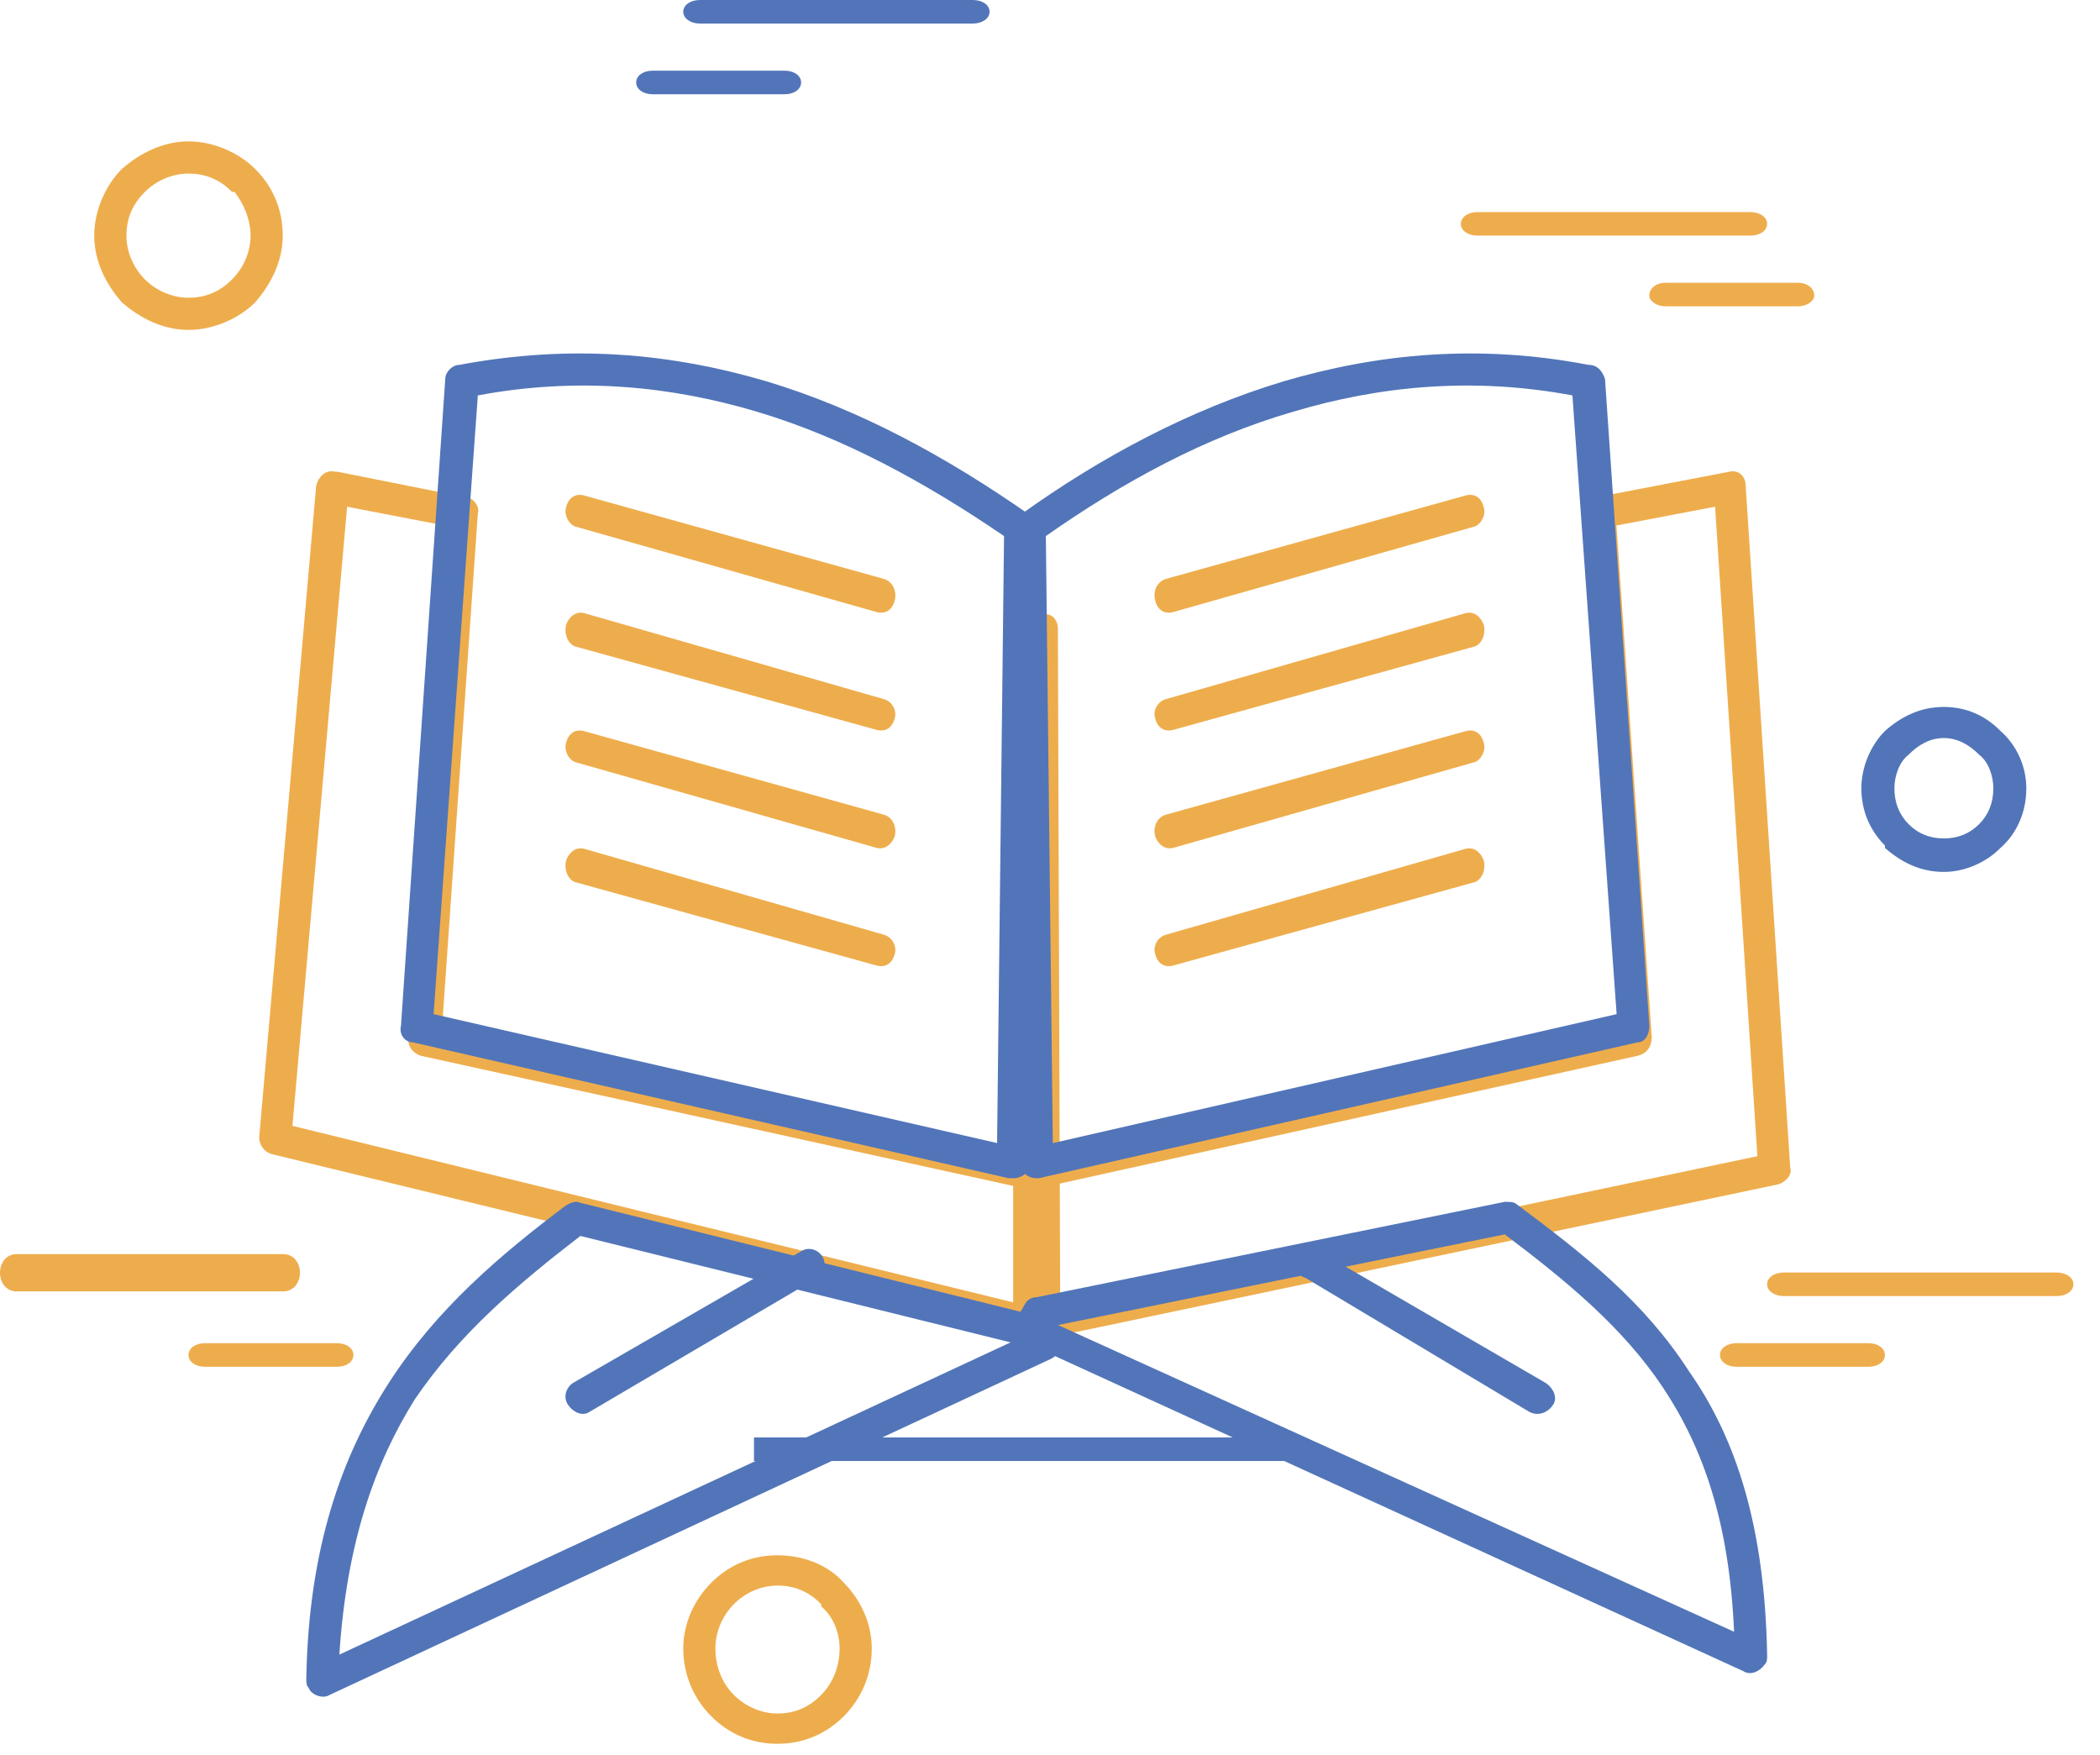 <?xml version="1.0" encoding="utf-8" ?>
<svg xmlns="http://www.w3.org/2000/svg" xmlns:xlink="http://www.w3.org/1999/xlink" width="79" height="66">
	<defs>
		<clipPath id="clip_0">
			<rect x="-681" y="-616" width="1440" height="4203" clip-rule="evenodd"/>
		</clipPath>
	</defs>
	<g clip-path="url(#clip_0)">
		<path fill="rgb(238,173,76)" stroke="none" transform="translate(25.704 58.5)" d="M6.054 1.049C5.446 0.35 4.496 0 3.545 0C2.591 0 1.728 0.35 1.037 1.049C0.431 1.664 0 2.539 0 3.5C0 4.552 0.431 5.428 1.037 6.039C1.728 6.738 2.591 7.091 3.545 7.091C4.496 7.091 5.363 6.738 6.054 6.039C6.659 5.428 7.091 4.552 7.091 3.5C7.091 2.539 6.659 1.664 6.054 1.049ZM3.545 1.14C4.237 1.14 4.755 1.399 5.19 1.839L5.19 1.924C5.619 2.277 5.881 2.888 5.881 3.5C5.881 4.203 5.619 4.813 5.19 5.252C4.755 5.689 4.237 5.952 3.545 5.952C2.938 5.952 2.336 5.689 1.901 5.252C1.468 4.813 1.209 4.203 1.209 3.5C1.209 2.888 1.468 2.277 1.901 1.839C2.336 1.399 2.938 1.14 3.545 1.14Z" fill-rule="evenodd"/>
	</g>
	<defs>
		<clipPath id="clip_1">
			<rect x="-681" y="-616" width="1440" height="4203" clip-rule="evenodd"/>
		</clipPath>
	</defs>
	<g clip-path="url(#clip_1)">
		<path fill="rgb(238,173,76)" stroke="none" transform="translate(3.545 5.318)" d="M6.054 1.037C5.449 0.433 4.496 0 3.546 0C2.595 0 1.731 0.433 1.04 1.037C0.431 1.644 0 2.595 0 3.545C0 4.499 0.431 5.363 1.04 6.054C1.731 6.659 2.595 7.091 3.546 7.091C4.496 7.091 5.449 6.659 6.054 6.054C6.659 5.363 7.091 4.499 7.091 3.545C7.091 2.595 6.746 1.728 6.054 1.037ZM3.546 1.211C4.239 1.211 4.759 1.472 5.187 1.901L5.277 1.901C5.622 2.336 5.881 2.941 5.881 3.545C5.881 4.151 5.622 4.754 5.187 5.19C4.759 5.619 4.239 5.881 3.546 5.881C2.941 5.881 2.332 5.619 1.904 5.19C1.469 4.754 1.212 4.151 1.212 3.545C1.212 2.854 1.469 2.336 1.904 1.901C2.332 1.472 2.941 1.211 3.546 1.211Z" fill-rule="evenodd"/>
	</g>
	<defs>
		<clipPath id="clip_2">
			<rect x="-681" y="-616" width="1440" height="4203" clip-rule="evenodd"/>
		</clipPath>
	</defs>
	<g clip-path="url(#clip_2)">
		<path fill="rgb(238,173,76)" stroke="none" transform="translate(54.955 7.977)" d="M0.63 0.886C0.27 0.886 0 0.697 0 0.443C0 0.19 0.27 0 0.63 0L10.893 0C11.252 0 11.523 0.19 11.523 0.443C11.523 0.697 11.252 0.886 10.893 0.886L0.63 0.886Z"/>
	</g>
	<defs>
		<clipPath id="clip_3">
			<rect x="-681" y="-616" width="1440" height="4203" clip-rule="evenodd"/>
		</clipPath>
	</defs>
	<g clip-path="url(#clip_3)">
		<path fill="rgb(238,173,76)" stroke="none" transform="translate(62.045 10.636)" d="M0.611 0.886C0.262 0.886 0 0.682 0 0.479C0 0.207 0.262 0 0.611 0L5.593 0C5.943 0 6.205 0.207 6.205 0.479C6.205 0.682 5.943 0.886 5.593 0.886L0.611 0.886Z"/>
	</g>
	<defs>
		<clipPath id="clip_4">
			<rect x="-681" y="-616" width="1440" height="4203" clip-rule="evenodd"/>
		</clipPath>
	</defs>
	<g clip-path="url(#clip_4)">
		<path fill="rgb(238,173,76)" stroke="none" transform="translate(-6.10352e-05 47.172)" d="M0.616 1.402C0.265 1.402 0 1.102 0 0.701C0 0.3 0.265 0 0.616 0L10.665 0C11.016 0 11.284 0.3 11.284 0.701C11.284 1.102 11.016 1.402 10.665 1.402L0.616 1.402Z"/>
	</g>
	<defs>
		<clipPath id="clip_5">
			<rect x="-681" y="-616" width="1440" height="4203" clip-rule="evenodd"/>
		</clipPath>
	</defs>
	<g clip-path="url(#clip_5)">
		<path fill="rgb(238,173,76)" stroke="none" transform="translate(7.091 50.523)" d="M0.614 0.886C0.262 0.886 0 0.696 0 0.444C0 0.191 0.262 0 0.614 0L5.593 0C5.943 0 6.205 0.191 6.205 0.444C6.205 0.696 5.943 0.886 5.593 0.886L0.614 0.886Z"/>
	</g>
	<defs>
		<clipPath id="clip_6">
			<rect x="-681" y="-616" width="1440" height="4203" clip-rule="evenodd"/>
		</clipPath>
	</defs>
	<g clip-path="url(#clip_6)">
		<path fill="rgb(238,173,76)" stroke="none" transform="translate(66.477 47.864)" d="M10.89 0C11.251 0 11.523 0.19 11.523 0.443C11.523 0.696 11.251 0.886 10.89 0.886L0.63 0.886C0.27 0.886 0 0.696 0 0.443C0 0.19 0.27 0 0.63 0L10.89 0Z"/>
	</g>
	<defs>
		<clipPath id="clip_7">
			<rect x="-681" y="-616" width="1440" height="4203" clip-rule="evenodd"/>
		</clipPath>
	</defs>
	<g clip-path="url(#clip_7)">
		<path fill="rgb(238,173,76)" stroke="none" transform="translate(64.704 50.523)" d="M5.593 0C5.942 0 6.205 0.191 6.205 0.444C6.205 0.697 5.942 0.886 5.593 0.886L0.614 0.886C0.265 0.886 0 0.697 0 0.444C0 0.191 0.265 0 0.614 0L5.593 0Z"/>
	</g>
	<defs>
		<clipPath id="clip_8">
			<rect x="-681" y="-616" width="1440" height="4203" clip-rule="evenodd"/>
		</clipPath>
	</defs>
	<g clip-path="url(#clip_8)">
		<path fill="rgb(238,173,76)" stroke="none" transform="translate(21.273 18.614)" d="M0.362 1.189C0.11 1.096 -0.061 0.739 0.021 0.47C0.11 0.113 0.362 -0.067 0.702 0.023L11.959 3.156C12.3 3.246 12.471 3.604 12.389 3.962C12.3 4.319 12.045 4.5 11.704 4.408L0.362 1.189Z"/>
	</g>
	<defs>
		<clipPath id="clip_9">
			<rect x="-681" y="-616" width="1440" height="4203" clip-rule="evenodd"/>
		</clipPath>
	</defs>
	<g clip-path="url(#clip_9)">
		<path fill="rgb(238,173,76)" stroke="none" transform="translate(21.273 23.045)" d="M0.362 1.27C0.11 1.183 -0.061 0.826 0.021 0.467C0.11 0.196 0.362 -0.07 0.702 0.017L11.959 3.247C12.3 3.333 12.471 3.691 12.389 3.963C12.3 4.322 12.045 4.499 11.704 4.408L0.362 1.27Z"/>
	</g>
	<defs>
		<clipPath id="clip_10">
			<rect x="-681" y="-616" width="1440" height="4203" clip-rule="evenodd"/>
		</clipPath>
	</defs>
	<g clip-path="url(#clip_10)">
		<path fill="rgb(238,173,76)" stroke="none" transform="translate(21.273 27.477)" d="M0.362 1.188C0.11 1.098 -0.061 0.74 0.021 0.472C0.11 0.113 0.362 -0.069 0.702 0.024L11.959 3.161C12.3 3.246 12.471 3.608 12.389 3.967C12.3 4.235 12.045 4.503 11.704 4.415L0.362 1.188Z"/>
	</g>
	<defs>
		<clipPath id="clip_11">
			<rect x="-681" y="-616" width="1440" height="4203" clip-rule="evenodd"/>
		</clipPath>
	</defs>
	<g clip-path="url(#clip_11)">
		<path fill="rgb(238,173,76)" stroke="none" transform="translate(21.273 31.909)" d="M0.362 1.271C0.11 1.184 -0.061 0.826 0.021 0.465C0.11 0.197 0.362 -0.072 0.702 0.017L11.959 3.243C12.3 3.332 12.471 3.691 12.389 3.963C12.3 4.32 12.045 4.5 11.704 4.408L0.362 1.271Z"/>
	</g>
	<defs>
		<clipPath id="clip_12">
			<rect x="-681" y="-616" width="1440" height="4203" clip-rule="evenodd"/>
		</clipPath>
	</defs>
	<g clip-path="url(#clip_12)">
		<path fill="rgb(238,173,76)" stroke="none" transform="translate(43.432 18.614)" d="M11.705 0.023C12.047 -0.067 12.301 0.113 12.387 0.47C12.472 0.74 12.301 1.096 12.047 1.189L0.703 4.408C0.362 4.5 0.107 4.319 0.022 3.961C-0.064 3.604 0.107 3.246 0.447 3.156L11.705 0.023Z"/>
	</g>
	<defs>
		<clipPath id="clip_13">
			<rect x="-681" y="-616" width="1440" height="4203" clip-rule="evenodd"/>
		</clipPath>
	</defs>
	<g clip-path="url(#clip_13)">
		<path fill="rgb(238,173,76)" stroke="none" transform="translate(43.432 23.045)" d="M11.705 0.017C12.047 -0.07 12.301 0.196 12.387 0.467C12.472 0.826 12.301 1.183 12.047 1.27L0.703 4.408C0.362 4.499 0.107 4.322 0.022 3.963C-0.064 3.691 0.107 3.333 0.447 3.247L11.705 0.017Z"/>
	</g>
	<defs>
		<clipPath id="clip_14">
			<rect x="-681" y="-616" width="1440" height="4203" clip-rule="evenodd"/>
		</clipPath>
	</defs>
	<g clip-path="url(#clip_14)">
		<path fill="rgb(238,173,76)" stroke="none" transform="translate(43.432 27.477)" d="M11.705 0.024C12.047 -0.069 12.301 0.113 12.387 0.472C12.472 0.74 12.301 1.098 12.047 1.188L0.703 4.415C0.362 4.503 0.107 4.235 0.022 3.967C-0.064 3.608 0.107 3.246 0.447 3.161L11.705 0.024Z"/>
	</g>
	<defs>
		<clipPath id="clip_15">
			<rect x="-681" y="-616" width="1440" height="4203" clip-rule="evenodd"/>
		</clipPath>
	</defs>
	<g clip-path="url(#clip_15)">
		<path fill="rgb(238,173,76)" stroke="none" transform="translate(43.432 31.909)" d="M11.705 0.017C12.047 -0.072 12.301 0.197 12.387 0.465C12.472 0.826 12.301 1.184 12.047 1.271L0.703 4.408C0.362 4.5 0.107 4.321 0.022 3.963C-0.064 3.691 0.107 3.332 0.447 3.244L11.705 0.017Z"/>
	</g>
	<defs>
		<clipPath id="clip_16">
			<rect x="-681" y="-616" width="1440" height="4203" clip-rule="evenodd"/>
		</clipPath>
	</defs>
	<g clip-path="url(#clip_16)">
		<path fill="rgb(238,173,76)" stroke="none" transform="translate(9.75 17.727)" d="M7.778 0.982L2.951 0.017L2.859 0.017C2.501 -0.07 2.236 0.192 2.144 0.543L0 25.06C0 25.327 0.178 25.586 0.446 25.677L29.332 32.707C29.332 32.707 29.421 32.795 29.511 32.795C29.867 32.795 30.136 32.532 30.136 32.182L30.047 5.902C30.047 5.642 29.867 5.376 29.6 5.376L29.421 5.29C29.064 5.29 28.793 5.55 28.793 5.902L28.524 25.677L6.885 20.843L8.225 1.596C8.318 1.333 8.047 0.982 7.778 0.982ZM3.308 1.333L6.974 2.039L5.632 21.282C5.545 21.633 5.81 21.9 6.082 21.985L28.886 26.995L28.886 31.388L1.251 24.621L3.308 1.333Z" fill-rule="evenodd"/>
	</g>
	<defs>
		<clipPath id="clip_17">
			<rect x="-681" y="-616" width="1440" height="4203" clip-rule="evenodd"/>
		</clipPath>
	</defs>
	<g clip-path="url(#clip_17)">
		<path fill="rgb(238,173,76)" stroke="none" transform="translate(38.114 17.727)" d="M26.938 0.017L21.902 0.983C21.638 1.07 21.373 1.333 21.373 1.596L22.784 20.843L1.412 25.677L1.235 9.505C1.235 9.154 0.881 8.893 0.618 8.893C0.264 8.893 0 9.154 0 9.505L0 32.182C0 32.532 0.264 32.795 0.618 32.795C0.618 32.795 0.706 32.707 0.794 32.707L28.791 26.819C29.056 26.731 29.321 26.467 29.233 26.205L27.556 0.543C27.556 0.192 27.292 -0.07 26.938 0.017ZM22.696 2.039L26.406 1.333L27.997 25.762L1.235 31.388L1.235 26.907L23.494 21.985C23.847 21.899 24.023 21.633 24.023 21.282L22.696 2.039Z" fill-rule="evenodd"/>
	</g>
	<defs>
		<clipPath id="clip_18">
			<rect x="-681" y="-616" width="1440" height="4203" clip-rule="evenodd"/>
		</clipPath>
	</defs>
	<g clip-path="url(#clip_18)">
		<path fill="rgb(82,117,185)" stroke="none" transform="translate(70.023 26.591)" d="M4.433 1.799C4.076 1.439 3.633 1.17 3.102 1.17C2.57 1.17 2.128 1.439 1.774 1.799C1.42 2.068 1.243 2.607 1.243 3.059C1.243 3.599 1.42 4.046 1.774 4.406C2.128 4.764 2.57 4.945 3.102 4.945C3.633 4.945 4.076 4.764 4.433 4.406C4.788 4.046 4.964 3.599 4.964 3.059C4.964 2.607 4.788 2.068 4.433 1.799M3.102 0C3.987 0 4.699 0.358 5.231 0.901C5.85 1.439 6.205 2.248 6.205 3.059C6.205 3.957 5.85 4.764 5.231 5.304C4.699 5.845 3.899 6.205 3.102 6.205C2.216 6.205 1.508 5.845 0.888 5.304L0.888 5.214C0.354 4.675 0 3.957 0 3.059C0 2.248 0.354 1.439 0.888 0.901C1.508 0.358 2.216 0 3.102 0"/>
	</g>
	<defs>
		<clipPath id="clip_19">
			<rect x="-681" y="-616" width="1440" height="4203" clip-rule="evenodd"/>
		</clipPath>
	</defs>
	<g clip-path="url(#clip_19)">
		<path fill="rgb(82,117,185)" stroke="none" transform="translate(25.704 0)" d="M10.893 0C11.254 0 11.523 0.187 11.523 0.44C11.523 0.694 11.254 0.886 10.893 0.886L0.63 0.886C0.269 0.886 0 0.694 0 0.44C0 0.187 0.269 0 0.63 0L10.893 0Z"/>
	</g>
	<defs>
		<clipPath id="clip_20">
			<rect x="-681" y="-616" width="1440" height="4203" clip-rule="evenodd"/>
		</clipPath>
	</defs>
	<g clip-path="url(#clip_20)">
		<path fill="rgb(82,117,185)" stroke="none" transform="translate(23.932 2.659)" d="M5.593 0C5.943 0 6.205 0.189 6.205 0.442C6.205 0.694 5.943 0.886 5.593 0.886L0.614 0.886C0.262 0.886 0 0.694 0 0.442C0 0.189 0.262 0 0.614 0L5.593 0Z"/>
	</g>
	<defs>
		<clipPath id="clip_21">
			<rect x="-681" y="-616" width="1440" height="4203" clip-rule="evenodd"/>
		</clipPath>
	</defs>
	<g clip-path="url(#clip_21)">
		<path fill="rgb(82,117,185)" stroke="none" transform="translate(11.523 45.205)" d="M1.244 17.031L26.495 5.287L10.311 1.284C8.001 3.062 5.778 4.933 4.087 7.422C2.577 9.824 1.511 12.85 1.244 17.031M28.009 4.663L28.275 5.109C28.452 5.374 28.364 5.733 28.009 5.909L0.889 18.542C0.619 18.72 0.178 18.542 0.086 18.278C0 18.187 0 18.1 0 17.922C0.086 13.028 1.333 9.558 3.112 6.799C4.89 4.043 7.29 1.996 9.779 0.126C9.956 0.037 10.134 -0.052 10.311 0.037L27.565 4.307C27.741 4.307 27.919 4.485 28.009 4.663"/>
	</g>
	<defs>
		<clipPath id="clip_22">
			<rect x="-681" y="-616" width="1440" height="4203" clip-rule="evenodd"/>
		</clipPath>
	</defs>
	<g clip-path="url(#clip_22)">
		<path fill="rgb(82,117,185)" stroke="none" transform="translate(38.114 45.205)" d="M0.445 3.846L0.088 4.46C-0.088 4.72 -0 5.072 0.356 5.245L27.475 17.657C27.742 17.832 28.098 17.657 28.276 17.398C28.364 17.308 28.364 17.223 28.364 17.048C28.276 12.239 27.209 8.918 25.429 6.381C23.741 3.761 21.517 2.013 18.938 0.088C18.849 0 18.672 0 18.494 0L0.889 3.587C0.711 3.587 0.533 3.671 0.445 3.846ZM27.12 16.172L1.688 4.635L18.494 1.225C20.807 2.973 22.939 4.72 24.452 6.996C25.962 9.267 26.942 12.064 27.12 16.172Z" fill-rule="evenodd"/>
	</g>
	<defs>
		<clipPath id="clip_23">
			<rect x="-681" y="-616" width="1440" height="4203" clip-rule="evenodd"/>
		</clipPath>
	</defs>
	<g clip-path="url(#clip_23)">
		<path fill="rgb(82,117,185)" stroke="none" transform="translate(21.273 46.977)" d="M8.853 0.095C9.121 -0.088 9.478 0.005 9.658 0.276C9.836 0.546 9.746 0.994 9.478 1.085L0.899 6.132C0.628 6.312 0.271 6.132 0.093 5.859C-0.087 5.593 0.006 5.232 0.271 5.048L8.853 0.095Z"/>
	</g>
	<defs>
		<clipPath id="clip_24">
			<rect x="-681" y="-616" width="1440" height="4203" clip-rule="evenodd"/>
		</clipPath>
	</defs>
	<g clip-path="url(#clip_24)">
		<path fill="rgb(82,117,185)" stroke="none" transform="translate(48.75 46.977)" d="M0.354 1.085C0 0.994 -0.089 0.546 0.088 0.276C0.267 0.005 0.621 -0.088 0.887 0.095L9.409 5.048C9.679 5.232 9.856 5.593 9.679 5.859C9.501 6.132 9.144 6.312 8.788 6.132L0.354 1.085Z"/>
	</g>
	<defs>
		<clipPath id="clip_25">
			<rect x="-681" y="-616" width="1440" height="4203" clip-rule="evenodd"/>
		</clipPath>
	</defs>
	<g clip-path="url(#clip_25)">
		<path fill="rgb(82,117,185)" stroke="none" transform="translate(28.364 54.068)" d="M0 0.886L20.386 0.886L20.386 0L0 0L0 0.886Z"/>
	</g>
	<defs>
		<clipPath id="clip_26">
			<rect x="-681" y="-616" width="1440" height="4203" clip-rule="evenodd"/>
		</clipPath>
	</defs>
	<g clip-path="url(#clip_26)">
		<path fill="rgb(82,117,185)" stroke="none" transform="translate(15.068 13.295)" d="M13.421 2.195C10.18 1.226 6.674 0.873 2.907 1.578L1.244 24.851L22.441 29.7L22.703 6.868C19.728 4.84 16.662 3.163 13.421 2.195M2.207 0.43C6.414 -0.36 10.18 -0.007 13.772 1.049C17.275 2.107 20.515 3.872 23.668 6.073C23.844 6.248 23.932 6.425 23.932 6.602L23.668 30.493C23.668 30.758 23.407 31.023 23.056 31.023L22.879 31.023L0.457 25.911C0.191 25.911 -0.068 25.643 0.016 25.291L1.682 0.962C1.682 0.697 1.945 0.43 2.207 0.43"/>
	</g>
	<defs>
		<clipPath id="clip_27">
			<rect x="-681" y="-616" width="1440" height="4203" clip-rule="evenodd"/>
		</clipPath>
	</defs>
	<g clip-path="url(#clip_27)">
		<path fill="rgb(82,117,185)" stroke="none" transform="translate(38.114 13.295)" d="M21.652 0.43C17.533 -0.36 13.764 -0.007 10.171 1.049C6.662 2.107 3.331 3.872 0.266 6.073C0.091 6.248 0 6.425 0 6.602L0.266 30.493C0.266 30.758 0.529 31.023 0.879 31.023L0.966 31.023L23.494 25.911C23.757 25.911 23.932 25.643 23.932 25.291L22.265 0.962C22.178 0.697 22.002 0.43 21.652 0.43ZM10.521 2.195C13.764 1.226 17.27 0.873 21.039 1.578L22.702 24.851L1.492 29.701L1.23 6.869C4.122 4.84 7.19 3.164 10.521 2.195Z" fill-rule="evenodd"/>
	</g>
</svg>
